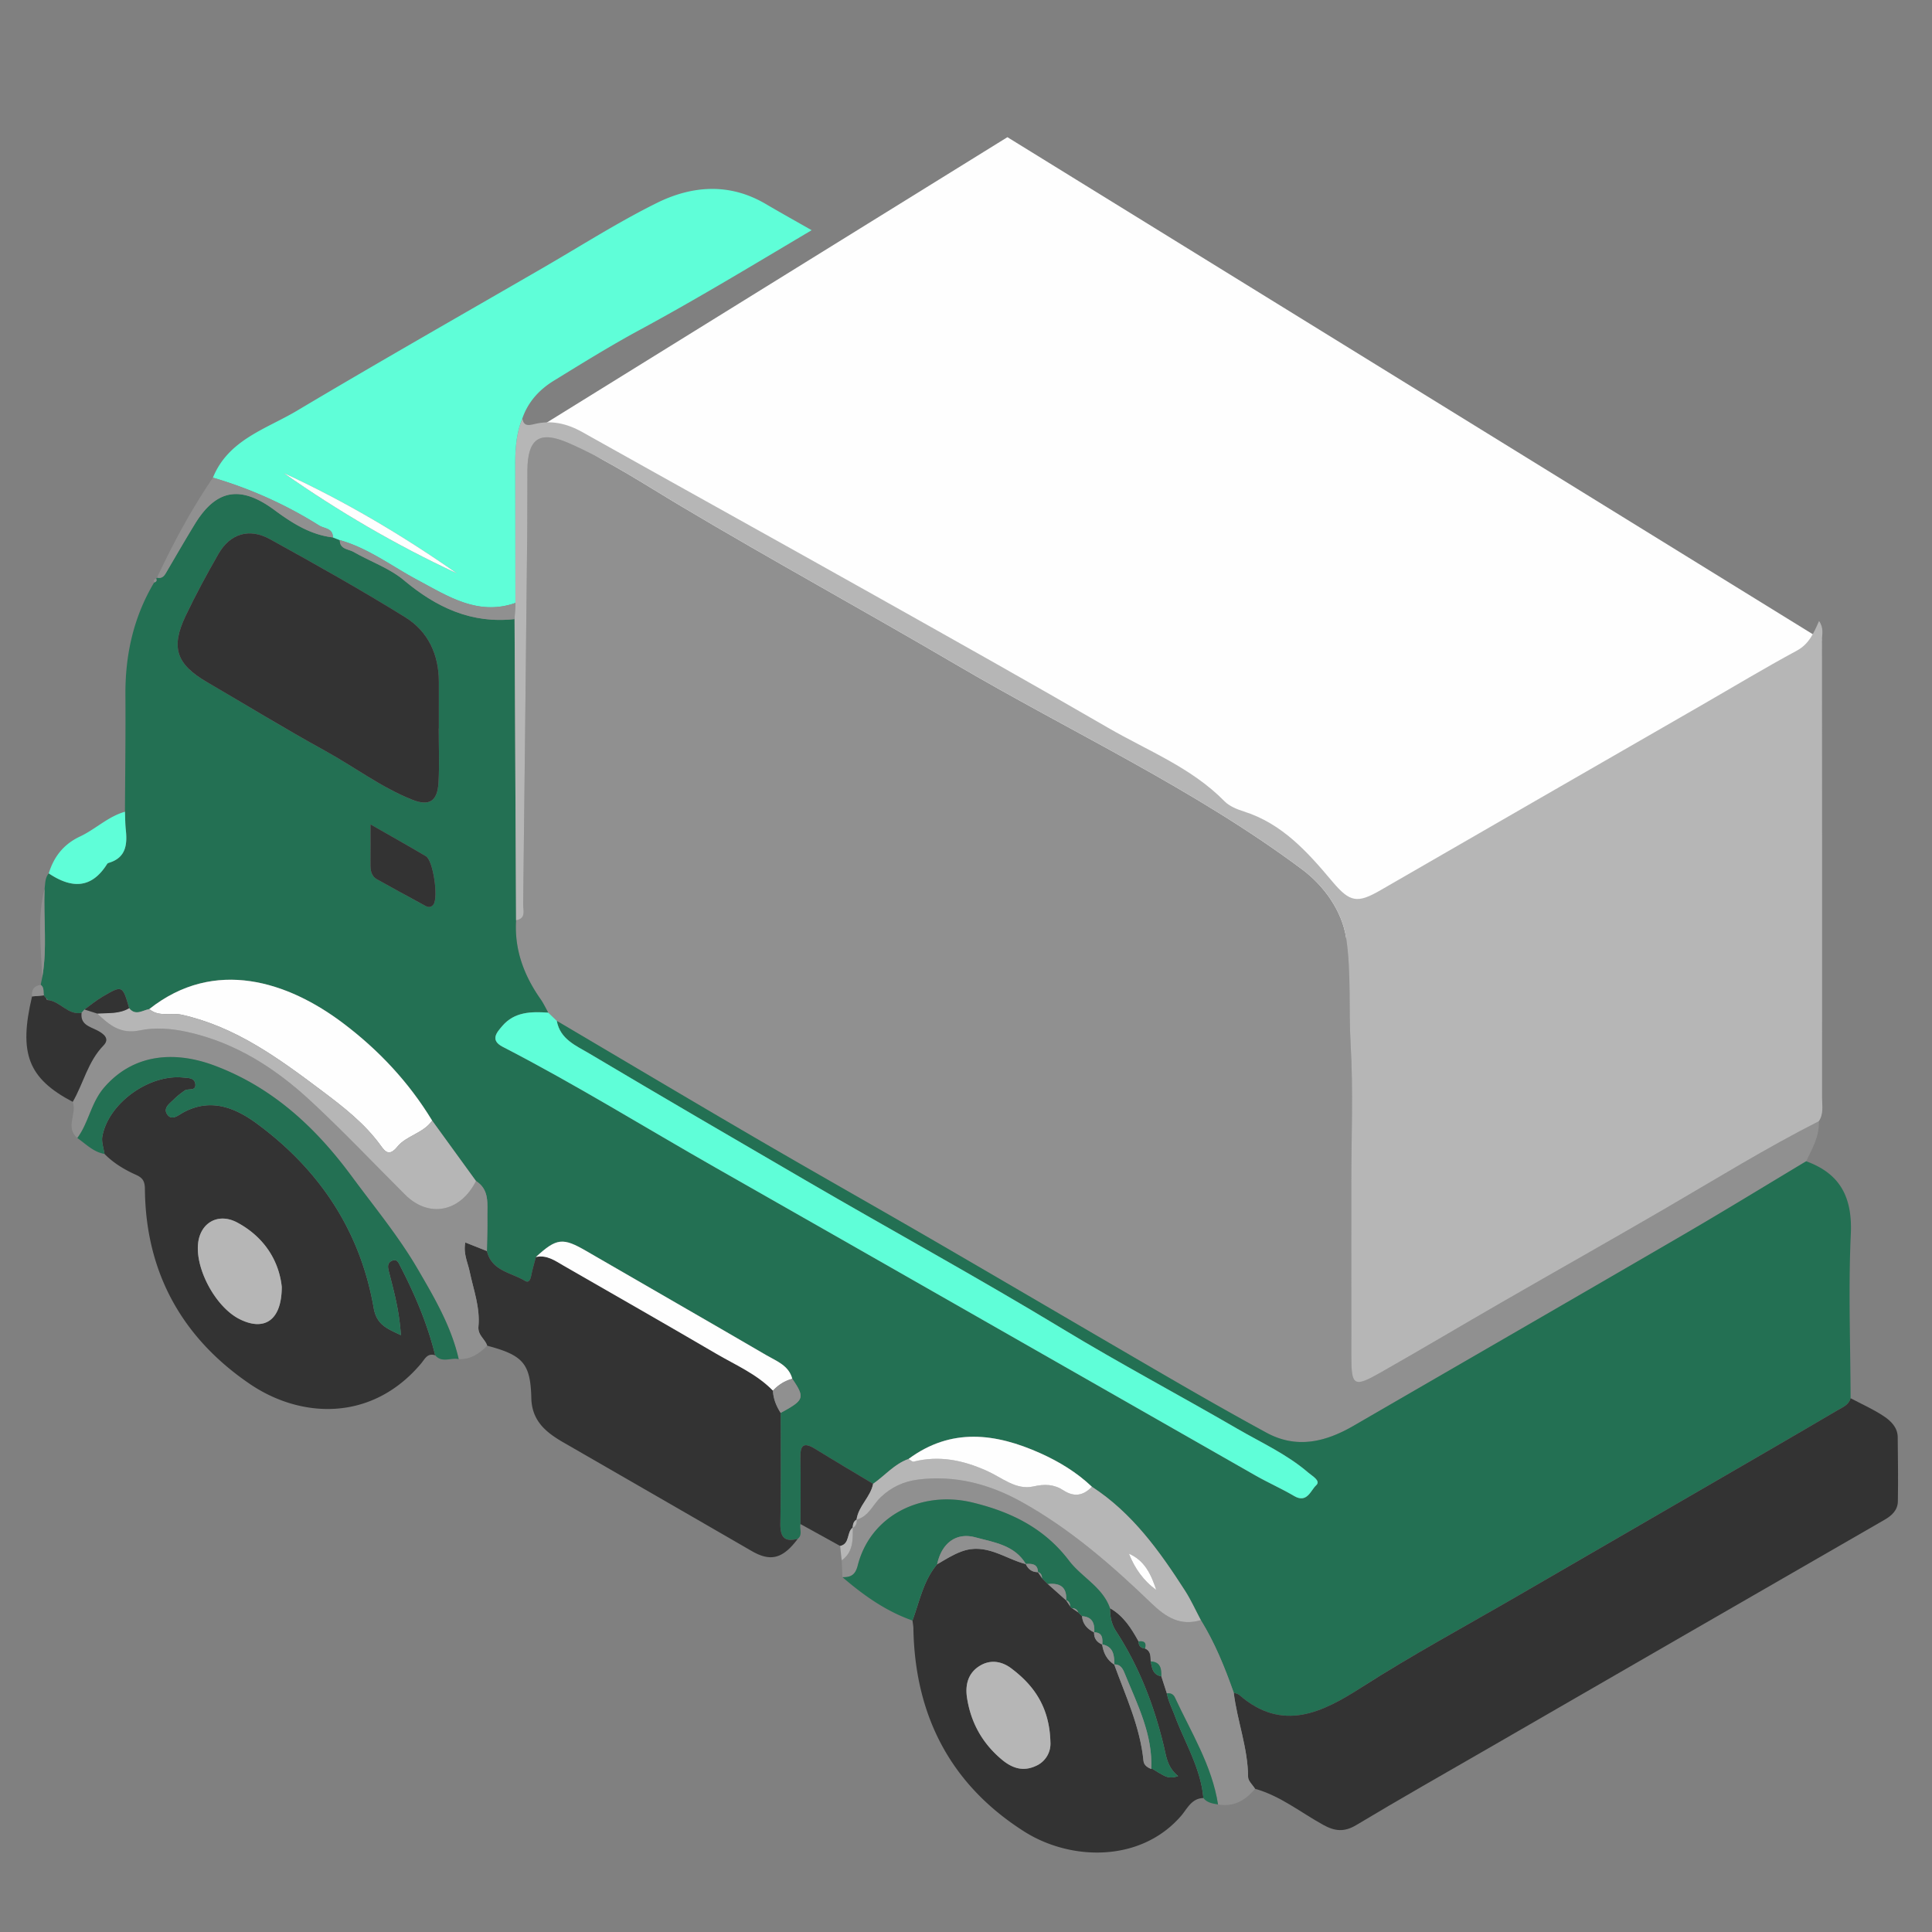 <svg class="svg-icon" style="width: 1em;height: 1em;vertical-align: middle;fill: currentColor;overflow: hidden;" viewBox="0 0 1024 1024" version="1.1" xmlns="http://www.w3.org/2000/svg"><rect x="0" y="0" width="1024" height="1024" fill="#808080" stroke="none"/><path d="M713.544 497.428L289.14 224.384l244.812-151.676 431.744 266.46z" fill="#FEFEFE" /><path d="M964.008 594.292c0.412 7.904-3.472 14.448-6.696 21.208-21.756 13.04-43.38 26.308-65.3 39.064-58.1 33.808-116.34 67.376-174.492 101.076-14.868 8.616-30.204 12.452-46.252 3.728-17.66-9.6-35.124-19.56-52.516-29.652-41.264-23.948-82.392-48.148-123.664-72.092-31.548-18.296-63.328-36.2-94.832-54.564-35.148-20.492-70.1-41.304-105.136-61.98l-4.516-4.34c-1.352-2.396-2.516-4.924-4.092-7.164-8.804-12.564-13.94-26.22-12.984-41.788 5.444-0.94 3.728-5.3 3.768-8.48 0.784-65.932 1.484-131.872 2.164-197.812 0.112-10.648-0.004-21.292 0.072-31.94 0.12-17.136 6.32-21.508 21.808-14.752 21.088 9.2 40.208 21.9 59.928 33.64 48.024 28.588 97.096 55.408 145.304 83.696 61.344 36.004 126.348 65.908 183.596 108.668 11.66 8.712 21.244 22.096 23.376 36.628 2.7 18.384 1.248 37.368 2.336 56.108 1.424 24.532 0.352 49.216 0.36 73.824 0.004 30.52 0 61.048 0.016 91.576 0.004 15.652 1.332 16.576 15.272 8.664 21.792-12.368 43.328-25.196 65.048-37.7 28.776-16.58 57.72-32.884 86.432-49.592 26.84-15.628 53.272-31.952 81-46.024z" fill="#909090" /><path d="M295.116 541.076c35.036 20.676 69.992 41.488 105.136 61.98 31.504 18.364 63.284 36.264 94.832 54.564 41.272 23.944 82.4 48.144 123.664 72.092 17.392 10.092 34.856 20.052 52.516 29.652 16.052 8.728 31.388 4.892 46.252-3.728 58.152-33.7 116.392-67.264 174.492-101.076 21.92-12.752 43.544-26.024 65.3-39.064 18.16 6.572 24.552 19.236 23.66 38.588-1.34 28.932-0.2 57.992-0.116 86.992-0.916 3.532-4.084 4.712-6.772 6.296a8290.932 8290.932 0 0 1-41.156 24.008c-42.748 24.78-85.52 49.524-128.256 74.32-27.764 16.104-56.024 31.352-83.084 48.676-20.66 13.236-41.848 23.932-64.752 3.976-0.752-0.652-1.944-0.804-2.924-1.192-4.704-13.32-9.964-26.396-17.44-38.46-2.776-5.212-5.208-10.632-8.384-15.584-13.496-21.008-27.956-41.192-49.368-55.124-8-7.612-17.392-13.308-27.316-17.756-23.636-10.6-47.248-13.704-69.832 3.032-7.488 2.648-12.516 8.804-18.792 13.188-10.28-6.188-20.62-12.28-30.828-18.584-6.228-3.848-7.856-1.624-7.716 4.876 0.252 11.676 0.056 23.356 0.048 35.036-0.648 2.576 1.288 5.604-1.432 7.804-7.264 1.976-9.352-1.172-9.236-8.18 0.328-19.52 0.144-39.036 0.16-58.564 12.56-6.784 12.98-8.016 6.16-18.064-1.856-7.084-8.304-9.34-13.644-12.452-31.748-18.52-63.648-36.768-95.436-55.216-12.512-7.268-15.772-7.012-26.804 3.124-0.78 3.008-1.68 5.988-2.304 9.036-0.432 2.112-1.012 5.096-3.5 3.588-7.316-4.416-17.656-5.208-20.168-15.788 0.088-6.016 0.332-12.04 0.232-18.06-0.116-6.904 1.288-14.384-6.02-19.052l-23.228-32.016c-12.372-20.388-28.38-37.452-47.376-51.764-28.748-21.652-67.708-34.916-102.54-7.356-3.592 0.652-7.296 3.748-10.672-0.48-3.528-12.204-3.572-12.28-14.268-5.992-3.308 1.94-6.284 4.444-9.412 6.696l-1.544 1.772c-7.356 1.356-11.34-6.244-17.992-6.772a11.18 11.18 0 0 1-0.712-0.956 7.252 7.252 0 0 1-1.316-1.54c-0.336-1.924 0.3-4.148-1.668-5.584 0.268-1.304 0.54-2.596 0.816-3.896 2.764-15.648 0.584-31.424 1.268-47.124 0.384-2.78 0.196-5.72 2.208-8.044 11.848 7.944 22.5 8.444 30.916-4.976a1.616 1.616 0 0 1 0.86-0.596c9.16-2.716 9.9-9.696 9.048-17.6-0.34-3.14-0.308-6.332-0.444-9.5 0.1-20.576 0.396-41.152 0.244-61.724-0.16-21.324 4.244-41.376 15.24-59.796 1.048-0.288 1.556-0.872 1.068-1.988l0.436-0.568c3.236 0.752 4.24-1.656 5.504-3.812 4.82-8.216 9.584-16.464 14.556-24.588 11.404-18.636 24.356-20.572 42.1-7.488 9.236 6.812 19.064 13.18 31.028 14.552l3.696 1.452c-0.036 4.936 4.588 4.688 7.328 6.268 8.844 5.1 18.968 8.564 26.644 14.988 17.216 14.416 35.788 23.14 58.66 20.592l0.8 159.656c-0.956 15.568 4.18 29.224 12.984 41.788 1.576 2.24 2.74 4.768 4.084 7.164-9-0.636-17.916-0.496-24.36 7.048-2.84 3.328-6.72 7.472 0.212 11.048 38.42 19.812 75.156 42.608 112.708 63.968 95.464 54.292 190.792 108.82 286.212 163.204 6.748 3.848 13.904 6.992 20.592 10.928 6.844 4.02 8.76-3.088 11.608-5.68 2.652-2.416-2.008-4.868-4.272-6.816-11.248-9.676-24.736-15.764-37.396-23.104-30.784-17.86-62.256-34.568-92.688-52.988-44.752-27.096-90.64-52.188-135.832-78.504-38.4-22.348-76.8-44.712-114.984-67.416-7.028-4.172-15.552-7.576-17.288-17.34zM232.532 386.084h0.068c0-8.168-0.028-16.336 0.004-24.504 0.064-14.584-5.684-26.9-17.788-34.4-23.468-14.54-47.572-28.096-71.764-41.416-11.04-6.08-21.132-2.836-27.236 7.788-6.172 10.752-12.088 21.684-17.416 32.872-8.024 16.864-4.916 25.656 11.36 35.136 20.808 12.124 41.344 24.72 62.44 36.312 15.512 8.516 29.728 19.388 46.264 25.976 9.072 3.612 13.38 0.832 13.948-9.004 0.552-9.56 0.12-19.172 0.12-28.76z m-36.172 50.852c0 8.232 0.036 14.56-0.016 20.892-0.028 3.316 0.264 6.44 3.568 8.268 8.048 4.448 16.08 8.94 24.192 13.268 1.692 0.904 3.68 2.508 5.6 0.1 2.772-3.484-0.064-23.336-3.928-25.628-9.072-5.376-18.28-10.524-29.416-16.9z" fill="#237053" /><path d="M273.528 487.784l-0.8-159.652 0.448-8.552c-0.028-24.352-0.04-48.708-0.096-73.06-0.024-8.444 0.512-16.788 3.764-24.732 0.692 3.872 2.812 3.876 6.204 3.02 9.004-2.276 17.412-0.38 25.524 4.168 51.296 28.74 102.724 57.244 154 86.024 41.688 23.4 83.392 46.772 124.752 70.748 21.008 12.176 44.14 21.068 61.664 38.912 2.596 2.644 6.604 4.272 10.264 5.428 20.32 6.436 33.744 21.452 46.792 36.988 9.512 11.336 13.404 11.836 25.788 4.672 56.608-32.728 113.3-65.304 169.96-97.944 16.82-9.692 33.468-19.728 50.548-28.944 6.388-3.444 8.936-9.168 11.792-15.724 2.652 3.852 1.556 7.064 1.556 10.032 0.08 80.908 0.08 161.808 0.052 242.716 0 4.188 0.912 8.572-1.74 12.408-27.728 14.072-54.16 30.396-81 46.016-28.716 16.712-57.656 33.016-86.432 49.592-21.72 12.504-43.252 25.332-65.048 37.7-13.94 7.912-15.268 6.988-15.272-8.664-0.016-30.528-0.012-61.056-0.016-91.576-0.008-24.608 1.068-49.292-0.36-73.824-1.088-18.744 0.364-37.728-2.336-56.108-2.132-14.532-11.716-27.916-23.376-36.628-57.248-42.76-122.248-72.664-183.596-108.668-48.208-28.288-97.28-55.108-145.304-83.696-19.72-11.74-38.84-24.44-59.928-33.64-15.492-6.756-21.688-2.384-21.808 14.752-0.076 10.648 0.04 21.296-0.072 31.94-0.68 65.94-1.38 131.88-2.164 197.812-0.032 3.184 1.684 7.54-3.76 8.484z" fill="#B6B6B6" /><path d="M653.904 897.168c0.984 0.388 2.176 0.54 2.928 1.192 22.904 19.956 44.088 9.256 64.752-3.976 27.064-17.324 55.32-32.572 83.084-48.676 42.74-24.796 85.512-49.54 128.256-74.32 13.744-7.964 27.46-15.964 41.156-24.008 2.688-1.584 5.856-2.764 6.772-6.296 5.912 3.136 12.096 5.86 17.628 9.56 3.696 2.472 7.292 5.88 7.348 11.06 0.12 11.348 0.28 22.704 0.084 34.04-0.08 4.6-3.092 7.488-7.072 9.78-70.012 40.312-139.972 80.704-209.932 121.092-23.396 13.504-46.912 26.812-70.068 40.716-6.368 3.82-11.364 3.268-17.436-0.076-11.964-6.576-22.768-15.4-36.216-19.164-1.284-2.076-3.652-4.14-3.672-6.22-0.072-15.356-5.768-29.692-7.612-44.704z" fill="#333333" /><path d="M276.848 221.792c-3.252 7.94-3.788 16.284-3.764 24.732 0.056 24.352 0.068 48.708 0.096 73.06-19.868 6.948-35.564-3.464-51.84-12.144-13.628-7.264-26.06-16.908-41.24-21.156l-3.688-1.444c0.108-4.964-4.564-4.624-7.26-6.316a224.408 224.408 0 0 0-56.304-25.356c8.184-20.144 28.228-25.752 44.548-35.476 43.124-25.684 86.768-50.5 130.22-75.636 20.052-11.6 39.656-24.124 60.36-34.408 18.728-9.308 38.592-10.868 57.796 0.416 7.884 4.632 15.88 9.076 24.416 13.948-30.744 18.248-60.504 36.284-91.14 52.856-15.496 8.376-30.5 17.68-45.516 26.916-7.68 4.716-13.668 11.216-16.684 20.008z m-126.444 28.94c29.024 20.332 59.54 38.192 91.732 53.132-29.064-20.28-59.44-38.304-91.732-53.132z" fill="#5FFED8" /><path d="M230.668 718.34c-4.152-1.376-5.472 1.968-7.492 4.364-26.216 31.124-63.904 29.116-90.788 10.804-35.9-24.452-55.168-59.104-55.584-103.132-0.04-4.384-1.152-6.088-4.808-7.732-6.108-2.736-11.86-6.2-16.624-11.048-0.424-3.084-1.668-6.32-1.136-9.244 3.172-17.524 24.568-32.988 42.652-31.252 2.82 0.276 6.368 0.024 6.652 3.656 0.292 3.752-3.804 1.976-5.608 3.232-2.016 1.408-4 2.916-5.732 4.648-2.168 2.176-5.848 4.544-3.644 7.908 2.444 3.72 5.912 0.564 8.42-0.82 14.756-8.112 27.952-2.492 39.46 6.016 32.992 24.392 54.504 56.66 61.616 97.464 1.596 9.176 7.276 11.004 14.416 14.468-0.792-12.964-3.732-23.456-6.432-33.98-0.596-2.336-0.688-4.344 1.624-5.428 2.832-1.34 3.648 1.208 4.568 2.98 7.792 15.052 14.356 30.584 18.44 47.096z m-81.328-36.268c-1.38-13.204-8.78-26.184-23.64-34.124-10.044-5.36-19.62 0.116-20.732 11.272-1.368 13.772 9.488 33.58 21.86 39.868 13.092 6.664 22.492 0.98 22.512-17.016zM637.812 953.012c-6.292 0.12-8.612 5.752-11.784 9.416-21.544 24.92-58.668 23.88-83.172 8.316-39.108-24.848-57.936-61.508-58.736-107.632-0.024-1.4-0.32-2.796-0.488-4.196 3.784-10.188 5.76-21.168 13.072-29.812 4.224-2.436 8.24-5.056 12.96-6.792 12.944-4.768 22.896 3.86 34.116 6.716l-0.128-0.104c1.276 2.784 3.348 4.384 6.508 4.364l-0.1-0.12 2.252 3.308 3.076 3.1 9.692 8.648-0.108-0.156 2.252 3.332a2.168 2.168 0 0 0 0.956 0.948l3.32 2.252-0.14-0.124 2.264 2.252-0.124-0.116c0.344 4.248 2.876 6.86 6.488 8.648l-0.092-0.116c-0.144 3.24 1.468 5.3 4.356 6.516l-0.092-0.12c0.664 4.496 2.504 8.288 6.496 10.776l-0.1-0.132c6.056 16.748 13.72 32.992 15.512 51.048 0.232 2.324 2.056 3.556 4.124 4.352l0.708-0.012 3.404 2.088c2.544 1.276 4.884 3.632 10.132 1.688-5.752-4.632-6.276-10.392-7.556-15.752-5.208-21.752-13.152-42.32-25.396-61.116-2.416-3.72-3.164-7.784-3.144-12.088 7.152 4.04 11.292 10.68 15.128 17.584-0.012 2.284 1.132 3.54 3.408 3.772 3.136 1.328 2.916 4.148 3.02 6.82 0.668 3.492 1.104 7.16 5.636 7.908l2.928 9.064c0.776 4.164 2.744 7.888 4.204 11.8 5.372 14.432 13.792 27.844 15.148 43.672z m-81.06-29.352c-0.416-18.784-8.704-30.332-20.784-39.412-4.964-3.736-11.06-4.88-16.884-1.188-6.224 3.936-7.548 10.348-6.536 16.82 2.016 13.004 7.972 23.916 18.284 32.608 5.784 4.884 11.564 6.572 18.272 3.456a12.812 12.812 0 0 0 7.648-12.284zM413.768 748.856c-0.012 19.52 0.168 39.036-0.16 58.556-0.12 7.008 1.972 10.156 9.236 8.18-7.928 10.632-14.424 12.264-24.432 6.48-33.232-19.224-66.512-38.368-99.776-57.544-9.168-5.284-16.732-11.364-17.02-23.472-0.44-18.448-4.44-22.768-23.408-27.816-1.104-3.56-5.056-5.528-4.616-10.168 0.944-10.028-2.636-19.48-4.664-29.132-1.016-4.84-3.48-9.576-2.292-15.404l11.432 4.544c2.512 10.584 12.852 11.372 20.168 15.788 2.488 1.508 3.068-1.476 3.5-3.588 0.624-3.048 1.524-6.028 2.304-9.036 5.808-1.28 10.2 1.996 14.768 4.624 26.956 15.5 53.96 30.9 80.796 46.604 10.316 6.036 21.528 10.784 30.064 19.588 0.216 4.332 1.776 8.196 4.1 11.796z" fill="#333333" /><path d="M258.068 663.08l-11.432-4.544c-1.184 5.828 1.276 10.564 2.292 15.404 2.024 9.652 5.608 19.104 4.664 29.132-0.44 4.64 3.512 6.608 4.616 10.168-4.12 4.288-8.836 7.324-15.076 7.152-3.952-17.448-13.028-32.82-21.796-47.864-10.056-17.268-23-32.876-34.912-49.044-19.18-26.032-42.196-47.384-73.14-58.86-18.732-6.952-41.48-7.388-58.048 11.724-7.036 8.116-8.188 18.624-14.268 26.82-6.612-5.652-0.012-12.972-2.42-19.156 5.672-9.82 8.004-21.372 16.312-29.908 3.516-3.62 0.064-6.212-3.352-7.98-3.94-2.024-9.052-3.052-8.272-9.296 0.512-0.588 1.028-1.184 1.548-1.772 2.248 0.716 4.496 1.424 6.744 2.148 6.32 5.932 12.168 11.084 22.572 8.916 7.984-1.668 16.72-1.04 25.224 0.844 25.7 5.668 46.868 19.38 65.664 36.852 17.104 15.892 33.18 32.888 49.728 49.38 12.56 12.524 29.232 9.304 37.568-7.232 7.308 4.672 5.904 12.152 6.02 19.056 0.092 6.02-0.148 12.044-0.236 18.06zM618.456 897.54c-0.976-3.02-1.956-6.044-2.92-9.06 0.104-4.056-0.412-7.668-5.644-7.912-0.104-2.672 0.116-5.492-3.012-6.816 0.92-3.12-0.416-4.2-3.416-3.776-3.836-6.908-7.976-13.548-15.128-17.584-3.936-11.276-15.024-16.384-21.728-25.228-13.036-17.176-30.692-25.884-51.324-30.844-26.584-6.388-53.888 6.6-60.688 33.476-1.268 5.008-3.748 6.248-8.084 6.136l-0.4-8.928c6.212-4.364 5.868-10.948 5.912-17.408l-0.128 0.196c2.016-0.844 2.172-2.644 2.268-4.464l-0.176 0.116c6.392-1.632 8.6-7.916 12.828-11.908 5.728-5.412 12.284-8.368 19.716-9.316 19.624-2.492 37.936 2.356 54.928 11.804 25.752 14.3 47.82 33.536 68.9 53.832 7.664 7.376 15.288 12.104 26.108 8.848 7.476 12.068 12.74 25.14 17.44 38.46 1.84 15.012 7.54 29.348 7.616 44.704 0.02 2.08 2.388 4.144 3.672 6.22-5.092 6.172-11.276 9.776-19.6 8.312-3.232-20.664-14.26-38.188-22.856-56.7-0.828-1.772-2.316-2.5-4.284-2.16z" fill="#909090" /><path d="M40.976 603.168c6.08-8.196 7.232-18.704 14.268-26.82 16.568-19.108 39.316-18.676 58.048-11.724 30.94 11.476 53.956 32.828 73.14 58.86 11.912 16.168 24.852 31.772 34.912 49.044 8.764 15.044 17.844 30.416 21.796 47.864-4.104-0.996-8.904 2.204-12.464-2.056-4.084-16.508-10.648-32.04-18.444-47.092-0.92-1.772-1.736-4.32-4.568-2.98-2.312 1.084-2.22 3.092-1.624 5.428 2.7 10.524 5.64 21.016 6.432 33.98-7.14-3.464-12.82-5.292-14.416-14.468-7.112-40.804-28.624-73.076-61.616-97.464-11.504-8.508-24.704-14.128-39.46-6.016-2.508 1.384-5.976 4.54-8.42 0.82-2.204-3.364 1.476-5.732 3.644-7.908 1.732-1.732 3.716-3.244 5.732-4.648 1.804-1.252 5.9 0.52 5.608-3.232-0.284-3.632-3.832-3.38-6.652-3.656-18.084-1.736-39.48 13.732-42.652 31.252-0.528 2.92 0.712 6.16 1.136 9.244-5.876-0.976-9.824-5.244-14.4-8.428zM446.512 835.932c4.336 0.112 6.816-1.128 8.084-6.136 6.8-26.876 34.104-39.864 60.688-33.476 20.632 4.96 38.288 13.668 51.324 30.844 6.704 8.844 17.788 13.948 21.728 25.228-0.02 4.304 0.728 8.372 3.144 12.088 12.244 18.796 20.188 39.364 25.396 61.116 1.276 5.36 1.804 11.116 7.556 15.752-5.248 1.944-7.588-0.412-10.144-1.688-1.132-0.7-2.26-1.396-3.392-2.088l-0.716 0.012c0.848-18.228-7.284-33.984-13.86-50.152-1.02-2.52-2.14-5.384-5.768-5.248l0.1 0.132c-0.068-4.856-0.368-9.576-6.496-10.776l0.092 0.12c0.192-3.272 0.192-6.416-4.356-6.516l0.092 0.116c0.296-4.724-0.936-8.3-6.488-8.648l0.124 0.116c-0.752-0.748-1.508-1.508-2.264-2.252l0.14 0.124c-0.568-1.552-1.748-2.192-3.32-2.252a2.176 2.176 0 0 1-0.956-0.952c-0.048-1.588-0.652-2.796-2.252-3.328l0.108 0.156c0.512-7.08-3.272-9.336-9.692-8.648-1.028-1.04-2.048-2.072-3.076-3.1-0.048-1.584-0.636-2.804-2.252-3.308l0.1 0.12c-0.132-4.496-3.248-4.548-6.508-4.364l0.128 0.104c-6.04-10.168-16.964-11.512-26.824-14.212-10.196-2.788-17.916 3.136-20.252 14.288-7.308 8.644-9.288 19.624-13.072 29.812-14.068-4.916-25.948-13.38-37.116-22.984z" fill="#237053" /><path d="M43.24 536.828c-0.78 6.248 4.332 7.272 8.272 9.296 3.416 1.768 6.872 4.36 3.352 7.98-8.304 8.536-10.636 20.084-16.312 29.908-23.656-12.448-28.744-25.636-21.56-55.896l6.224-0.56c0.368 0.576 0.808 1.088 1.308 1.532 0.076 0.42 0.32 0.748 0.72 0.964 6.652 0.532 10.64 8.132 17.996 6.776zM424.276 807.784c0.008-11.68 0.208-23.36-0.048-35.036-0.14-6.5 1.492-8.724 7.716-4.876 10.208 6.3 20.548 12.396 30.828 18.584-1.372 7.044-7.804 11.756-8.784 18.988l0.176-0.116c-1.86 0.932-2.104 2.676-2.268 4.464l0.128-0.196c-3.42 2.452-1.392 8.664-6.732 9.796-7.008-3.864-14.012-7.732-21.016-11.608z" fill="#333333" /><path d="M66.228 430.236c0.136 3.168 0.104 6.356 0.444 9.5 0.852 7.904 0.112 14.884-9.048 17.6a1.616 1.616 0 0 0-0.86 0.596c-8.416 13.42-19.064 12.92-30.916 4.976 2.704-8.9 7.96-15.512 16.54-19.54 8.22-3.852 14.868-10.604 23.84-13.132z" fill="#5FFED8" /><path d="M112.848 253.164a224.408 224.408 0 0 1 56.304 25.356c2.696 1.692 7.368 1.352 7.26 6.316-11.976-1.38-21.804-7.748-31.036-14.56-17.744-13.084-30.696-11.148-42.1 7.488-4.972 8.124-9.74 16.376-14.556 24.588-1.264 2.156-2.268 4.564-5.504 3.812 8.612-18.376 18.228-36.188 29.632-53z" fill="#909090" /><path d="M618.456 897.54c1.968-0.34 3.452 0.392 4.28 2.164 8.592 18.512 19.624 36.036 22.856 56.7-2.872-0.496-5.808-0.86-7.78-3.396-1.356-15.824-9.776-29.236-15.152-43.668-1.46-3.916-3.424-7.636-4.204-11.8z" fill="#237053" /><path d="M23.64 470.952c-0.684 15.7 1.496 31.476-1.268 47.124-0.568-15.732-2.768-31.512 1.268-47.124z" fill="#909090" /><path d="M445.292 819.396c5.34-1.132 3.312-7.344 6.732-9.796-0.044 6.456 0.3 13.044-5.912 17.408l-0.82-7.612z" fill="#B6B6B6" /><path d="M23.22 527.56l-6.224 0.56c-0.42-3.492 0.988-5.62 4.556-6.14 1.968 1.432 1.332 3.652 1.668 5.58zM82.776 306.732c0.492 1.116-0.016 1.7-1.068 1.988-0.404-1.08-0.132-1.788 1.068-1.988z" fill="#909090" /><path d="M295.116 541.076c1.736 9.764 10.26 13.168 17.284 17.348 38.184 22.704 76.584 45.068 114.984 67.416 45.192 26.316 91.08 51.408 135.832 78.504 30.428 18.42 61.904 35.128 92.688 52.988 12.66 7.34 26.144 13.428 37.396 23.104 2.264 1.948 6.924 4.404 4.272 6.816-2.848 2.588-4.764 9.7-11.608 5.68-6.692-3.936-13.848-7.084-20.592-10.928-95.42-54.384-190.752-108.912-286.212-163.204-37.552-21.36-74.288-44.156-112.708-63.968-6.932-3.576-3.056-7.72-0.212-11.048 6.448-7.544 15.364-7.684 24.36-7.048l4.516 4.34z" fill="#5FFED8" /><path d="M232.532 386.084c0 9.588 0.432 19.2-0.12 28.756-0.568 9.836-4.876 12.616-13.948 9.004-16.536-6.588-30.752-17.456-46.264-25.976-21.092-11.588-41.632-24.188-62.44-36.312-16.272-9.48-19.384-18.272-11.36-35.136 5.328-11.188 11.244-22.12 17.416-32.872 6.104-10.624 16.196-13.868 27.236-7.788 24.192 13.324 48.296 26.876 71.764 41.416 12.104 7.5 17.848 19.816 17.788 34.4-0.036 8.168-0.004 16.332-0.004 24.504l-0.068 0.004z" fill="#333333" /><path d="M79.132 534.832c34.832-27.564 73.792-14.296 102.54 7.356 18.996 14.312 35.004 31.38 47.376 51.764-4.644 6.704-13.616 7.916-18.408 13.788-4.204 5.156-6.308 2.944-8.752-0.436-8.6-11.908-19.996-20.688-31.584-29.388-22.648-17-45.336-33.652-73.832-40.064-5.776-1.296-12.196 1.368-17.34-3.02z" fill="#FEFEFE" /><path d="M453.988 805.444c0.98-7.232 7.416-11.944 8.784-18.988 6.276-4.384 11.304-10.54 18.792-13.188 0.908 0.508 1.964 1.616 2.696 1.424 13.636-3.404 26.16-0.772 38.892 4.928 7.804 3.492 15.36 10.284 24.488 8.236 6.092-1.38 11.016-1.188 15.976 2.044 5.64 3.676 10.588 2.904 15.096-1.908 21.412 13.932 35.872 34.116 49.368 55.124 3.176 4.952 5.604 10.376 8.384 15.584-10.82 3.256-18.444-1.472-26.108-8.848-21.08-20.296-43.148-39.532-68.9-53.832-16.992-9.448-35.304-14.296-54.928-11.804-7.428 0.948-13.988 3.908-19.716 9.316-4.224 4-6.432 10.28-12.824 11.912z m144.372 18.056c3.1 7.756 7.7 14.336 14.472 19.168-2.688-8.028-6.004-15.532-14.472-19.168zM79.132 534.832c5.148 4.388 11.564 1.724 17.344 3.024 28.496 6.412 51.184 23.064 73.832 40.064 11.588 8.7 22.984 17.48 31.584 29.388 2.44 3.384 4.544 5.592 8.752 0.436 4.792-5.876 13.764-7.084 18.408-13.788l23.228 32.016c-8.332 16.532-25.004 19.752-37.564 7.228-16.548-16.492-32.624-33.488-49.728-49.38-18.792-17.472-39.964-31.184-65.664-36.852-8.504-1.884-17.24-2.512-25.224-0.844-10.4 2.168-16.248-2.984-22.572-8.916 5.74-0.38 11.656 0.3 16.928-2.852 3.376 4.224 7.08 1.128 10.676 0.476z" fill="#B6B6B6" /><path d="M409.668 737.064c-8.536-8.804-19.748-13.556-30.064-19.588-26.836-15.708-53.84-31.104-80.796-46.604-4.568-2.628-8.96-5.908-14.768-4.624 11.032-10.136 14.288-10.396 26.804-3.124 31.788 18.444 63.688 36.696 95.436 55.216 5.34 3.112 11.788 5.372 13.644 12.452-4.04 1.064-7.4 3.252-10.256 6.272zM578.716 787.996c-4.508 4.808-9.456 5.584-15.096 1.908-4.96-3.232-9.884-3.42-15.976-2.044-9.128 2.052-16.684-4.744-24.488-8.236-12.732-5.704-25.256-8.332-38.892-4.928-0.732 0.192-1.792-0.916-2.696-1.424 22.588-16.736 46.196-13.632 69.832-3.032 9.924 4.448 19.316 10.144 27.316 17.756z" fill="#FEFEFE" /><path d="M196.36 436.936c11.132 6.376 20.344 11.524 29.416 16.904 3.864 2.292 6.7 22.144 3.928 25.628-1.92 2.408-3.912 0.804-5.6-0.1-8.116-4.332-16.148-8.82-24.192-13.268-3.304-1.828-3.596-4.952-3.568-8.268 0.056-6.332 0.016-12.664 0.016-20.896z" fill="#333333" /><path d="M180.1 286.28c15.18 4.248 27.608 13.892 41.24 21.156 16.276 8.68 31.972 19.092 51.84 12.144l-0.448 8.552c-22.872 2.544-41.444-6.176-58.66-20.596-7.676-6.424-17.8-9.888-26.644-14.988-2.74-1.58-7.364-1.328-7.328-6.268z" fill="#909090" /><path d="M68.46 534.352c-5.272 3.152-11.192 2.472-16.928 2.852-2.248-0.724-4.496-1.432-6.744-2.148 3.124-2.248 6.1-4.752 9.408-6.696 10.692-6.288 10.732-6.212 14.264 5.992z" fill="#333333" /><path d="M409.668 737.064c2.852-3.02 6.212-5.208 10.256-6.276 6.82 10.048 6.4 11.276-6.16 18.064-2.32-3.596-3.88-7.46-4.096-11.788zM25.248 530.056a1.344 1.344 0 0 1-0.72-0.964c0.228 0.336 0.468 0.66 0.72 0.964z" fill="#909090" /><path d="M150.404 250.732c32.292 14.828 62.668 32.852 91.732 53.132-32.192-14.944-62.708-32.804-91.732-53.132z" fill="#FEFEFE" /><path d="M149.34 682.072c-0.02 17.996-9.42 23.684-22.508 17.016-12.372-6.288-23.228-26.092-21.86-39.868 1.108-11.156 10.684-16.632 20.732-11.272 14.856 7.94 22.26 20.92 23.636 34.124zM556.752 923.66a12.816 12.816 0 0 1-7.644 12.288c-6.712 3.112-12.488 1.424-18.272-3.456-10.312-8.696-16.268-19.604-18.284-32.608-1.012-6.472 0.312-12.884 6.536-16.82 5.824-3.692 11.916-2.548 16.884 1.188 12.076 9.076 20.364 20.624 20.78 39.408z" fill="#B6B6B6" /><path d="M496.704 829.104c2.34-11.152 10.056-17.08 20.252-14.288 9.86 2.7 20.784 4.044 26.824 14.212-11.224-2.856-21.172-11.484-34.116-6.716-4.72 1.74-8.736 4.356-12.96 6.792zM590.552 882.184c3.628-0.136 4.752 2.728 5.768 5.248 6.576 16.168 14.708 31.924 13.86 50.152-2.064-0.796-3.888-2.028-4.116-4.352-1.796-18.056-9.46-34.304-15.512-51.048zM555.388 839.576c6.416-0.688 10.204 1.572 9.692 8.648l-9.692-8.648z" fill="#909090" /><path d="M584.156 871.54c6.128 1.204 6.428 5.92 6.496 10.776-3.992-2.488-5.832-6.28-6.496-10.776z" fill="#909090" /><path d="M609.892 880.572c5.236 0.244 5.752 3.856 5.644 7.912-4.54-0.752-4.976-4.42-5.644-7.912z" fill="#237053" /><path d="M573.5 856.612c5.552 0.348 6.784 3.924 6.488 8.648-3.612-1.788-6.144-4.396-6.488-8.648zM543.652 828.92c3.26-0.184 6.376-0.132 6.508 4.364-3.16 0.02-5.232-1.576-6.508-4.364z" fill="#909090" /><path d="M579.896 865.144c4.548 0.1 4.548 3.244 4.356 6.516-2.888-1.216-4.5-3.276-4.356-6.516z" fill="#909090" /><path d="M603.464 869.976c2.996-0.42 4.336 0.656 3.416 3.776-2.284-0.236-3.428-1.492-3.416-3.776z" fill="#237053" /><path d="M610.896 937.572l3.392 2.088c-1.128-0.7-2.26-1.396-3.392-2.088zM571.36 854.476l2.264 2.252-2.264-2.252zM568.18 852.348c1.576 0.064 2.752 0.704 3.32 2.252l-3.32-2.252zM564.968 848.068c1.6 0.532 2.208 1.74 2.252 3.328-0.748-1.112-1.496-2.22-2.252-3.328zM550.06 833.164c1.616 0.504 2.208 1.724 2.252 3.308l-2.252-3.308z" fill="#909090" /><path d="M451.896 809.792c0.164-1.788 0.408-3.532 2.268-4.464-0.092 1.82-0.252 3.62-2.268 4.464z" fill="#B6B6B6" /><path d="M598.36 823.5c8.468 3.636 11.784 11.14 14.472 19.168-6.772-4.832-11.372-11.412-14.472-19.168z" fill="#FEFEFE" /></svg>